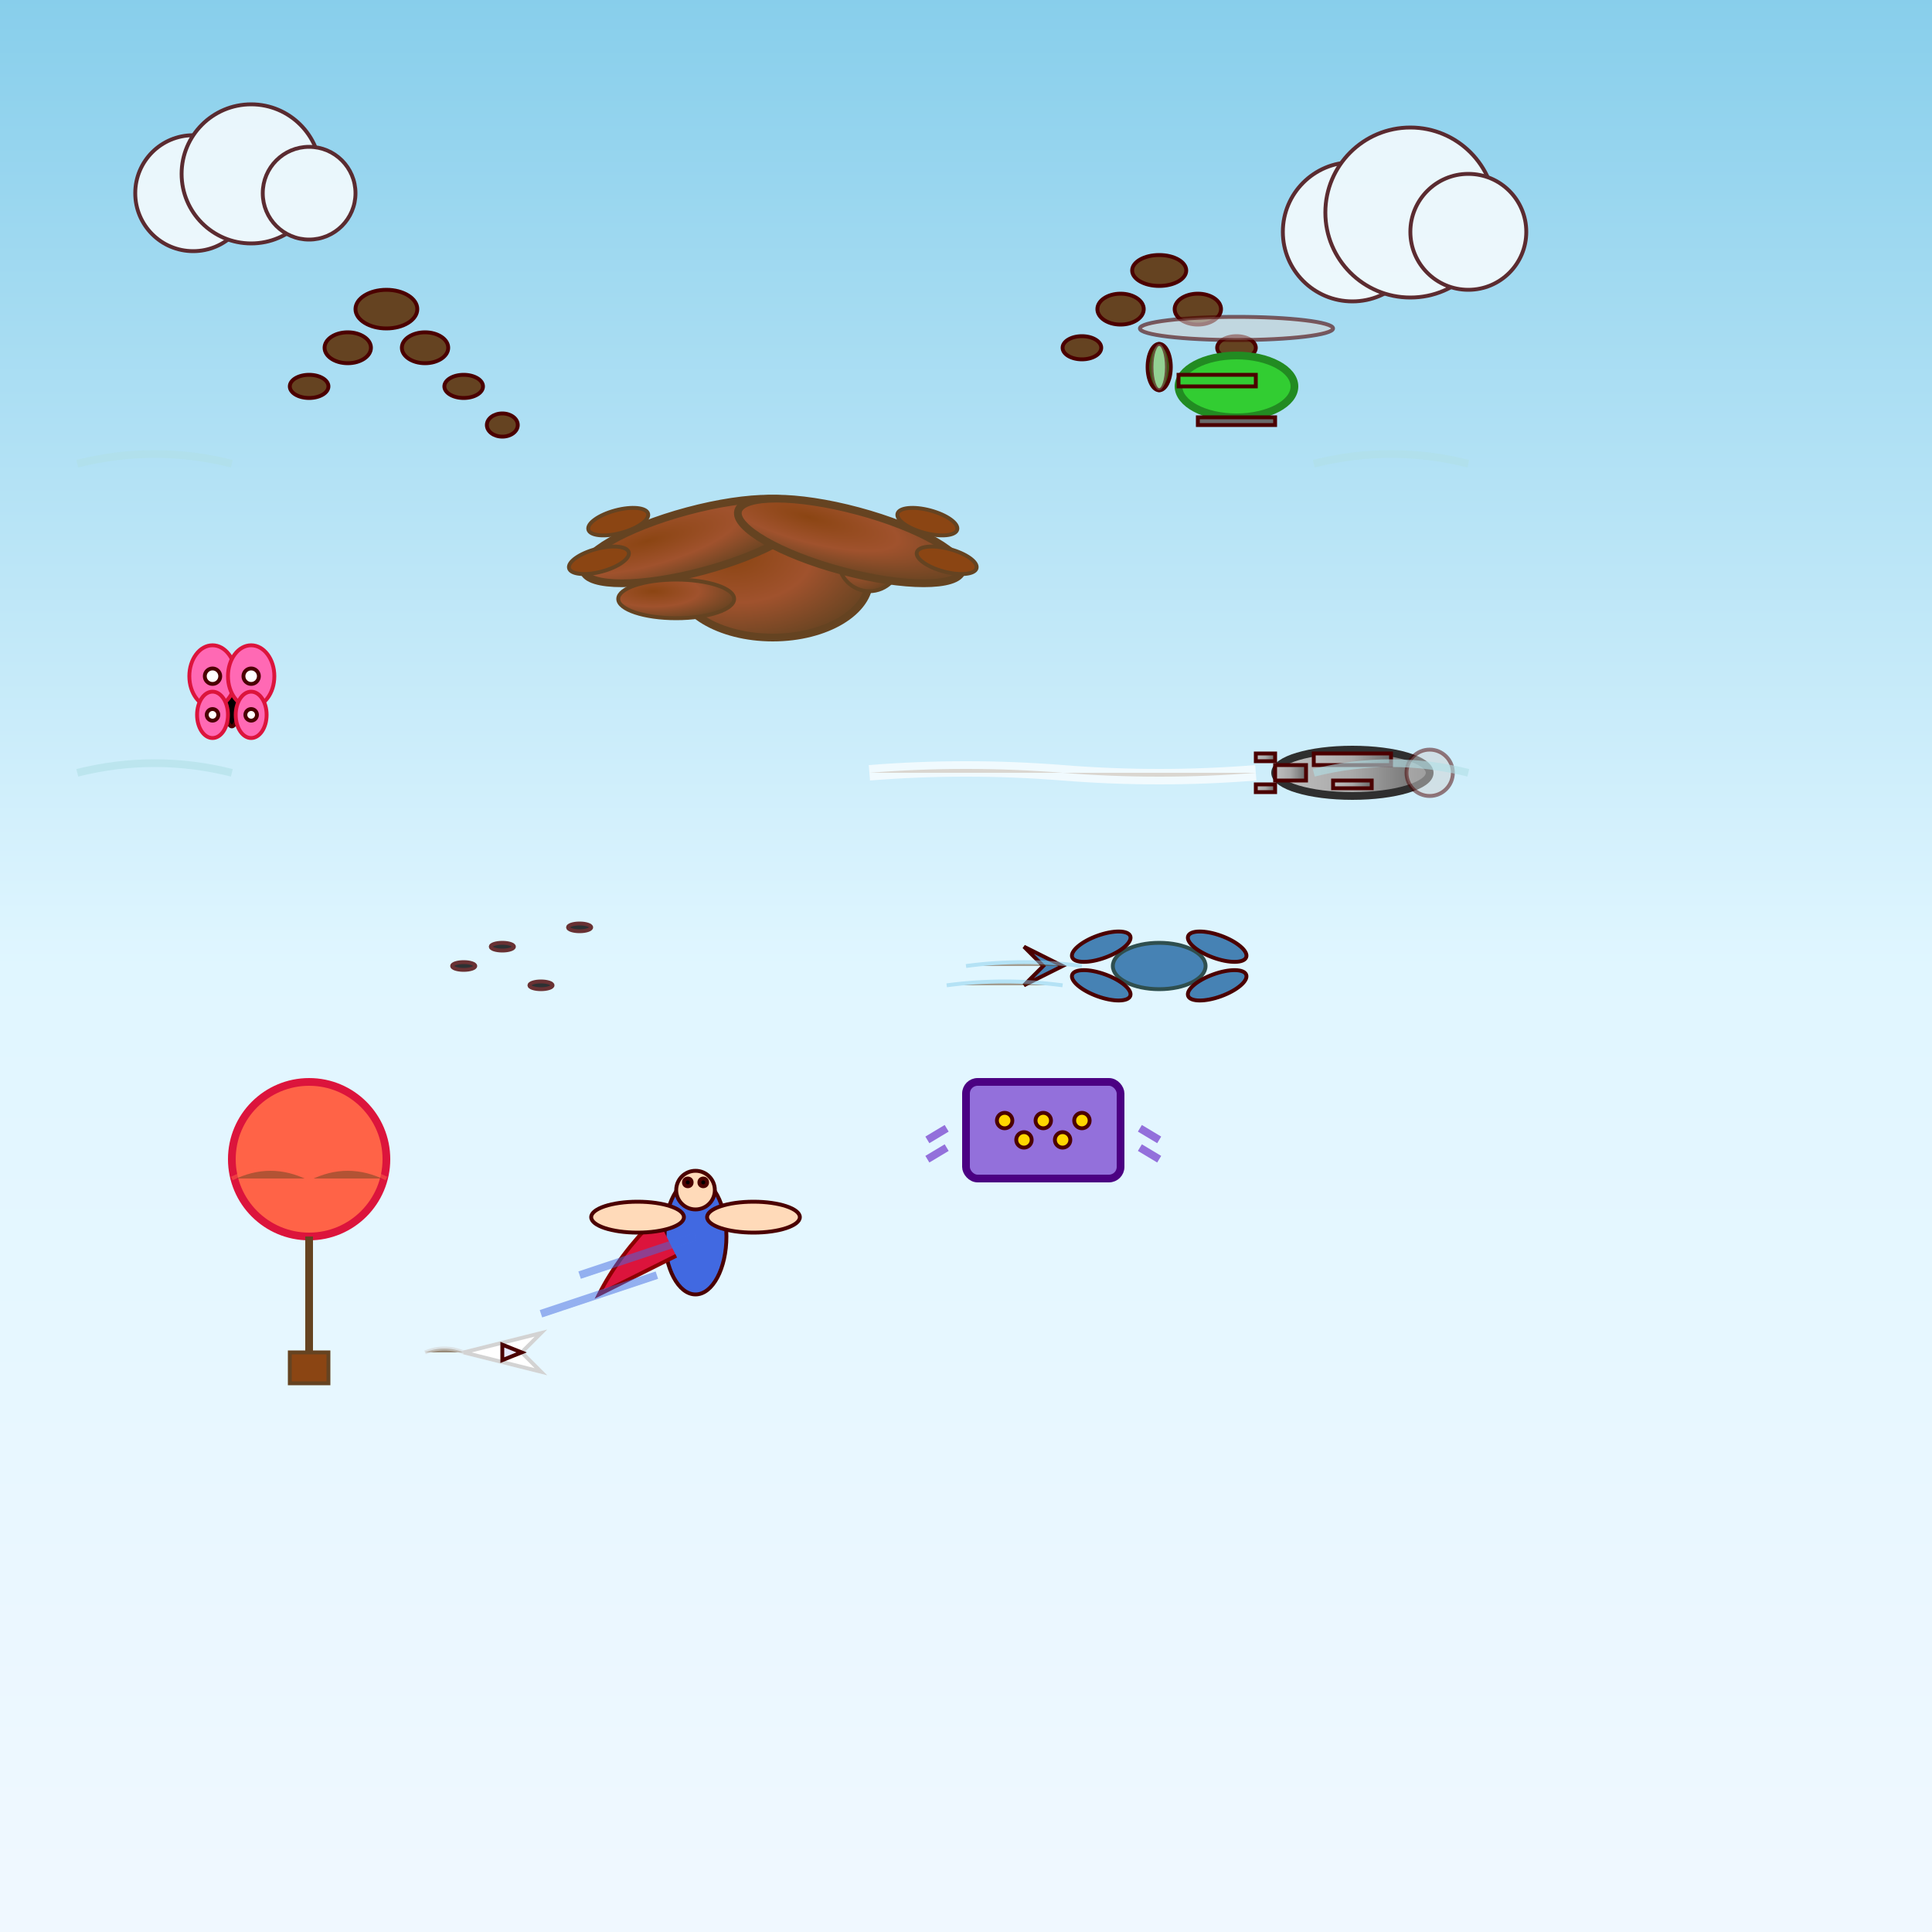<svg viewBox="0 0 500 500" xmlns="http://www.w3.org/2000/svg">
  <rect x="0" y="0" width="500" height="500" fill="#808080" stroke="none"/>
  <defs>
    <linearGradient id="skyGradient" x1="0%" y1="0%" x2="0%" y2="100%">
      <stop offset="0%" stop-color="#87CEEB"/>
      <stop offset="50%" stop-color="#E0F6FF"/>
      <stop offset="100%" stop-color="#F0F8FF"/>
    </linearGradient>
    <radialGradient id="birdGradient" cx="0.3" cy="0.3" r="0.8">
      <stop offset="0%" stop-color="#8B4513"/>
      <stop offset="50%" stop-color="#A0522D"/>
      <stop offset="100%" stop-color="#654321"/>
    </radialGradient>
    <linearGradient id="planeGradient" x1="0%" y1="0%" x2="100%" y2="0%">
      <stop offset="0%" stop-color="#C0C0C0"/>
      <stop offset="50%" stop-color="#A9A9A9"/>
      <stop offset="100%" stop-color="#696969"/>
    </linearGradient>
  </defs>  <!-- Sky background -->
  <rect width="500" height="500" fill="url(#skyGradient)"/>
  
  <!-- Large bird in flight -->
  <ellipse cx="200" cy="150" rx="25" ry="15" fill="url(#birdGradient)" stroke="#654321" stroke-width="2"/>
  
  <!-- Bird head -->
  <circle cx="225" cy="145" r="8" fill="url(#birdGradient)" stroke="#654321" stroke-width="1"/>
  <path d="M233 145 L240 143 L235 147 Z" fill="#FFD700"/>
  <circle cx="227" cy="143" r="1.5" fill="#000"/>
  
  <!-- Bird wings spread -->
  <ellipse cx="180" cy="140" rx="30" ry="8" fill="url(#birdGradient)" stroke="#654321" stroke-width="2" transform="rotate(-15 180 140)"/>
  <ellipse cx="220" cy="140" rx="30" ry="8" fill="url(#birdGradient)" stroke="#654321" stroke-width="2" transform="rotate(15 220 140)"/>
  
  <!-- Wing feathers -->
  <g fill="#8B4513" stroke="#654321" stroke-width="1">
  <ellipse cx="160" cy="135" rx="8" ry="3" transform="rotate(-15 160 135)"/>
  <ellipse cx="155" cy="145" rx="8" ry="3" transform="rotate(-15 155 145)"/>
  <ellipse cx="240" cy="135" rx="8" ry="3" transform="rotate(15 240 135)"/>
  <ellipse cx="245" cy="145" rx="8" ry="3" transform="rotate(15 245 145)"/>
  
  <!-- Bird tail -->
  <ellipse cx="175" cy="155" rx="15" ry="5" fill="url(#birdGradient)" stroke="#654321" stroke-width="1"/>
  
  <!-- Flock of birds -->
  <g fill="#654321" stroke="#4B0000" stroke-width="1">
  <!-- V formation -->
  <ellipse cx="100" cy="80" rx="8" ry="5"/>
  <ellipse cx="90" cy="90" rx="6" ry="4"/>
  <ellipse cx="80" cy="100" rx="5" ry="3"/>
  
  <ellipse cx="110" cy="90" rx="6" ry="4"/>
  <ellipse cx="120" cy="100" rx="5" ry="3"/>
  <ellipse cx="130" cy="110" rx="4" ry="3"/>
  
  <ellipse cx="300" cy="70" rx="7" ry="4"/>
  <ellipse cx="290" cy="80" rx="6" ry="4"/>
  <ellipse cx="280" cy="90" rx="5" ry="3"/>
  
  <ellipse cx="310" cy="80" rx="6" ry="4"/>
  <ellipse cx="320" cy="90" rx="5" ry="3"/>
  <ellipse cx="330" cy="100" rx="4" ry="3"/>
  
    <!-- Airplane -->
    <ellipse cx="350" cy="200" rx="20" ry="6" fill="url(#planeGradient)" stroke="#2F2F2F" stroke-width="2"/>
  
    <!-- Plane wings -->
    <rect x="340" y="195" width="20" height="3" fill="url(#planeGradient)"/>
    <rect x="345" y="202" width="10" height="2" fill="url(#planeGradient)"/>
  
    <!-- Plane tail -->
    <rect x="330" y="198" width="8" height="4" fill="url(#planeGradient)"/>
    <rect x="325" y="195" width="5" height="2" fill="url(#planeGradient)"/>
    <rect x="325" y="203" width="5" height="2" fill="url(#planeGradient)"/>
  
    <!-- Propeller blur -->
    <circle cx="370" cy="200" r="6" fill="#D3D3D3" opacity="0.5"/>
  
    <!-- Contrail -->
    <path d="M325 200 Q300 202 275 200 Q250 198 225 200" stroke="#FFF" stroke-width="4" opacity="0.7"/>
  
    <!-- Flying insects -->
    <g fill="#000" opacity="0.8">
    <ellipse cx="120" cy="250" rx="3" ry="1"/>
    <ellipse cx="130" cy="245" rx="3" ry="1"/>
    <ellipse cx="140" cy="255" rx="3" ry="1"/>
    <ellipse cx="150" cy="240" rx="3" ry="1"/>
    </g>
  
    <!-- Butterfly -->
    <ellipse cx="60" cy="180" rx="2" ry="8" fill="#000"/>
    <g fill="#FF69B4" stroke="#DC143C" stroke-width="1">
    <ellipse cx="55" cy="175" rx="6" ry="8"/>
    <ellipse cx="65" cy="175" rx="6" ry="8"/>
    <ellipse cx="55" cy="185" rx="4" ry="6"/>
    <ellipse cx="65" cy="185" rx="4" ry="6"/>
    </g>
  
    <!-- Wing patterns -->
    <g fill="#FFF">
    <circle cx="55" cy="175" r="2"/>
    <circle cx="65" cy="175" r="2"/>
    <circle cx="55" cy="185" r="1.5"/>
    <circle cx="65" cy="185" r="1.5"/>
    </g>
  
    <!-- Flying balloon -->
    <circle cx="80" cy="300" r="20" fill="#FF6347" stroke="#DC143C" stroke-width="2"/>
    <path d="M80 320 L80 350" stroke="#654321" stroke-width="2"/>
    <rect x="75" y="350" width="10" height="8" fill="#8B4513" stroke="#654321" stroke-width="1"/>
  
    <!-- Balloon motion lines -->
    <g stroke="#FF6347" stroke-width="1" opacity="0.5">
    <path d="M60 305 Q70 300 80 305"/>
    <path d="M100 305 Q90 300 80 305"/>
    </g>
  
    <!-- Flying carpet -->
    <rect x="250" y="280" width="40" height="25" fill="#9370DB" stroke="#4B0082" stroke-width="2" rx="3"/>
    <g fill="#FFD700">
    <circle cx="260" cy="290" r="2"/>
    <circle cx="270" cy="290" r="2"/>
    <circle cx="280" cy="290" r="2"/>
    <circle cx="265" cy="295" r="2"/>
    <circle cx="275" cy="295" r="2"/>
    </g>
  
    <!-- Carpet tassels -->
    <g stroke="#9370DB" stroke-width="2">
    <path d="M245 292 L240 295"/>
    <path d="M245 297 L240 300"/>
    <path d="M295 292 L300 295"/>
    <path d="M295 297 L300 300"/>
    </g>
  
    <!-- Paper airplane -->
    <path d="M120 350 L140 345 L135 350 L140 355 Z" fill="#FFF" stroke="#D3D3D3" stroke-width="1"/>
    <path d="M135 350 L130 348 L130 352 Z" fill="#E6E6FA"/>
  
    <!-- Motion trail -->
    <path d="M110 350 Q115 348 120 350" stroke="#D3D3D3" stroke-width="1" opacity="0.6"/>
  
    <!-- Flying superhero -->
    <ellipse cx="180" cy="320" rx="8" ry="15" fill="#4169E1"/>
    <circle cx="180" cy="308" r="5" fill="#FFDAB9"/>
    <circle cx="178" cy="306" r="1" fill="#000"/>
    <circle cx="182" cy="306" r="1" fill="#000"/>
  
    <!-- Cape flowing -->
    <path d="M170 315 Q160 325 155 335 Q165 330 175 325" fill="#DC143C" stroke="#8B0000" stroke-width="1"/>
  
    <!-- Arms extended -->
    <ellipse cx="165" cy="315" rx="12" ry="4" fill="#FFDAB9"/>
    <ellipse cx="195" cy="315" rx="12" ry="4" fill="#FFDAB9"/>
  
    <!-- Flying trajectory lines -->
    <g stroke="#4169E1" stroke-width="2" opacity="0.5">
    <path d="M150 330 Q165 325 180 320"/>
    <path d="M140 340 Q155 335 170 330"/>
    </g>
  
    <!-- Helicopter -->
    <ellipse cx="320" cy="100" rx="15" ry="8" fill="#32CD32" stroke="#228B22" stroke-width="2"/>
  
    <!-- Main rotor -->
    <ellipse cx="320" cy="85" rx="25" ry="3" fill="#D3D3D3" opacity="0.6"/>
  
    <!-- Tail -->
    <rect x="305" y="97" width="20" height="3" fill="#32CD32"/>
    <ellipse cx="300" cy="95" rx="3" ry="6" fill="#32CD32"/>
  
    <!-- Tail rotor -->
    <ellipse cx="300" cy="95" rx="6" ry="2" fill="#D3D3D3" opacity="0.6" transform="rotate(90 300 95)"/>
  
    <!-- Helicopter landing skids -->
    <rect x="310" y="108" width="20" height="2" fill="#696969"/>
  
    <!-- Clouds -->
    <g fill="#FFF" opacity="0.8">
    <circle cx="50" cy="50" r="15"/>
    <circle cx="65" cy="45" r="18"/>
    <circle cx="80" cy="50" r="12"/>
    
    <circle cx="350" cy="60" r="18"/>
    <circle cx="365" cy="55" r="22"/>
    <circle cx="380" cy="60" r="15"/>
    </g>
  
    <!-- Wind lines showing air movement -->
    <g stroke="#B0E0E6" stroke-width="2" fill="none" opacity="0.6">
    <path d="M20 120 Q40 115 60 120"/>
    <path d="M340 120 Q360 115 380 120"/>
    <path d="M20 200 Q40 195 60 200"/>
    <path d="M340 200 Q360 195 380 200"/>
    </g>
  
    <!-- Flying fish -->
    <ellipse cx="300" cy="250" rx="12" ry="6" fill="#4682B4" stroke="#2F4F4F" stroke-width="1"/>
  
    <!-- Fish fins spread like wings -->
    <ellipse cx="285" cy="245" rx="8" ry="3" fill="#4682B4" transform="rotate(-20 285 245)"/>
    <ellipse cx="285" cy="255" rx="8" ry="3" fill="#4682B4" transform="rotate(20 285 255)"/>
    <ellipse cx="315" cy="245" rx="8" ry="3" fill="#4682B4" transform="rotate(20 315 245)"/>
    <ellipse cx="315" cy="255" rx="8" ry="3" fill="#4682B4" transform="rotate(-20 315 255)"/>
  
    <!-- Fish tail -->
    <path d="M275 250 L265 245 L270 250 L265 255 Z" fill="#4682B4"/>
  
    <!-- Speed lines -->
    <g stroke="#87CEEB" stroke-width="1" opacity="0.5">
    <path d="M250 250 Q265 248 280 250"/>
    <path d="M245 255 Q260 253 275 255"/>
    </g>
  
    <!-- Chinese character -->
    
    <!-- Title -->
    
    </g>
  </g>
</svg> 